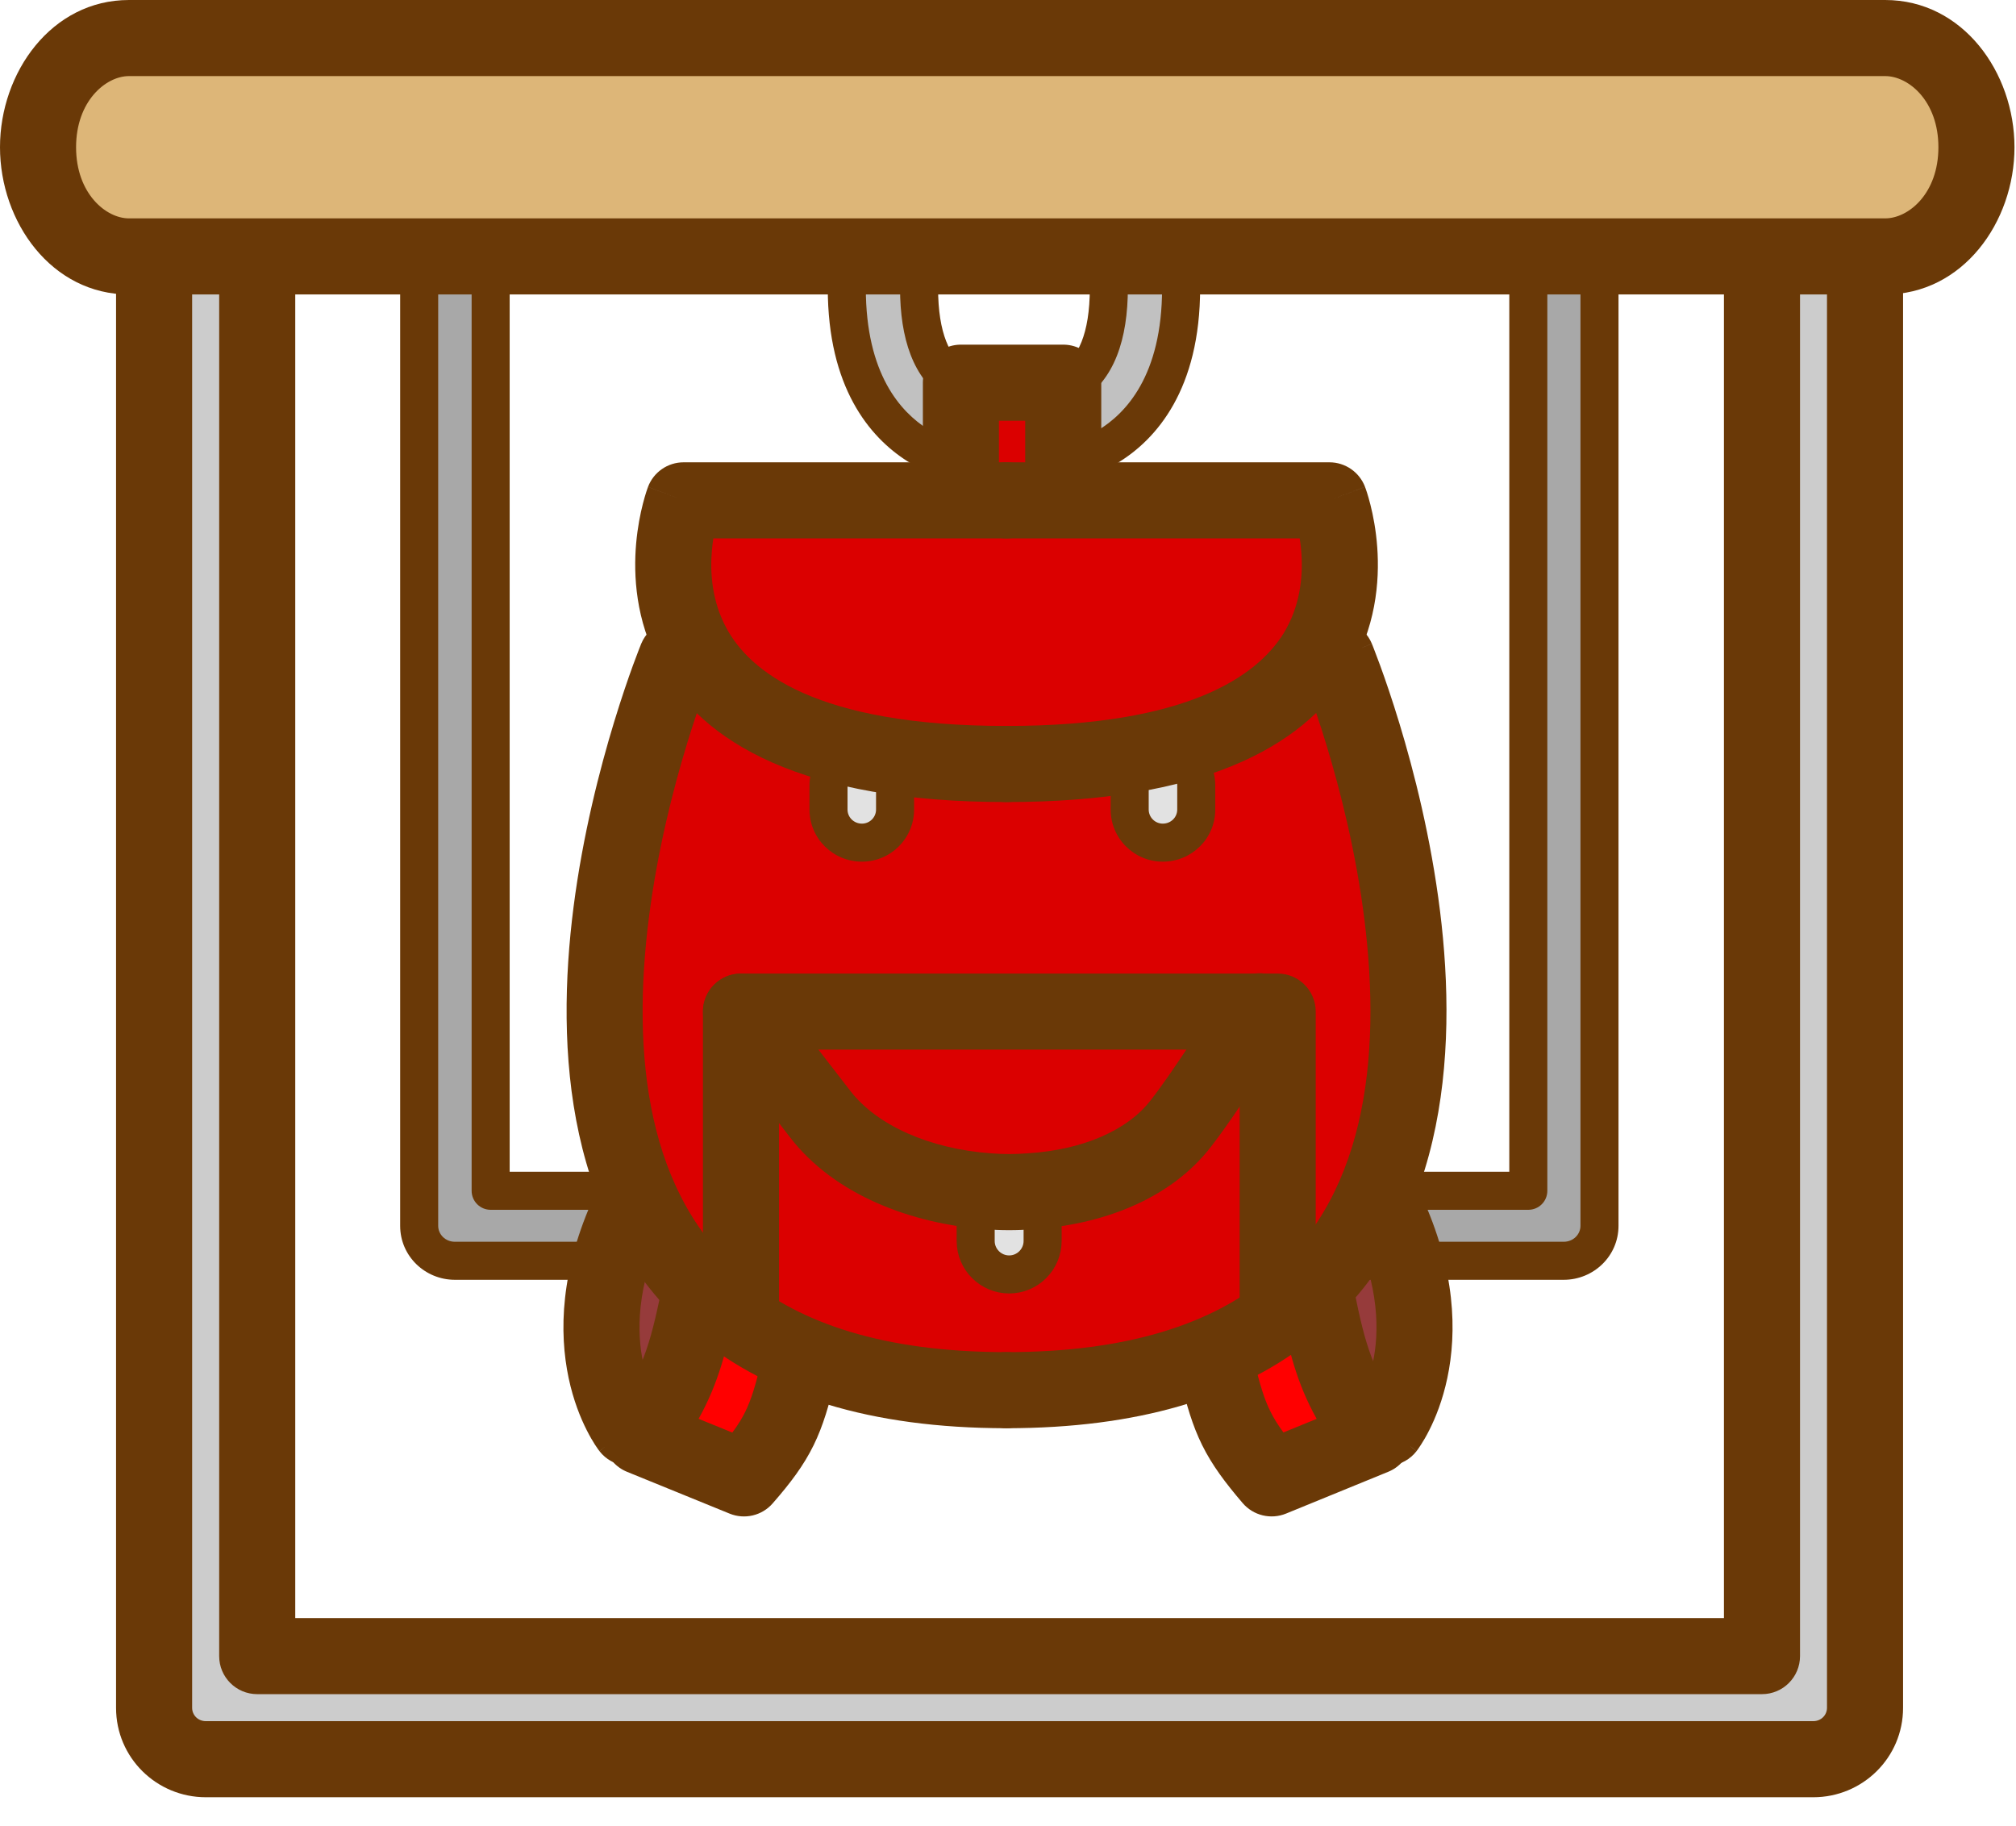 <svg width="53" height="48" viewBox="0 0 53 48" fill="none" xmlns="http://www.w3.org/2000/svg">
<path d="M35.572 32.191L35.102 34.511L36.111 36.771L36.522 34.811L36.462 32.671L35.931 31.961L35.572 32.191Z" fill="#963B3B"/>
<path d="M17.391 32.431L17.861 34.751L16.851 37.011L16.441 35.051L16.491 32.911L17.031 32.191L17.391 32.431Z" fill="#963B3B"/>
<path d="M20.989 36.009C20.669 37.339 20.459 37.829 19.559 38.859L16.859 37.759C17.819 36.499 18.049 35.639 18.369 34.109" fill="#FF0000"/>
<path fill-rule="evenodd" clip-rule="evenodd" d="M18.574 33.131C19.115 33.244 19.461 33.774 19.348 34.314C19.105 35.479 18.895 36.346 18.366 37.294L19.253 37.655C19.405 37.45 19.51 37.278 19.594 37.106C19.747 36.794 19.86 36.431 20.017 35.776C20.146 35.239 20.686 34.908 21.223 35.037C21.76 35.166 22.091 35.706 21.962 36.243C21.799 36.918 21.646 37.465 21.39 37.988C21.129 38.519 20.787 38.975 20.312 39.518C20.032 39.839 19.578 39.947 19.182 39.786L16.482 38.686C16.194 38.568 15.977 38.323 15.895 38.023C15.813 37.722 15.875 37.401 16.064 37.154C16.89 36.069 17.082 35.381 17.391 33.905C17.504 33.364 18.034 33.018 18.574 33.131Z" fill="#6A3907"/>
<path d="M34.62 34.109C34.93 35.639 35.16 36.499 36.12 37.759L33.43 38.859C32.54 37.819 32.32 37.339 32 36.009" fill="#FF0000"/>
<path fill-rule="evenodd" clip-rule="evenodd" d="M34.422 33.13C34.963 33.02 35.491 33.37 35.6 33.911C35.898 35.383 36.09 36.07 36.916 37.154C37.104 37.401 37.167 37.722 37.085 38.022C37.003 38.322 36.787 38.567 36.499 38.685L33.809 39.785C33.41 39.948 32.951 39.837 32.67 39.51C32.206 38.967 31.866 38.513 31.605 37.987C31.347 37.466 31.192 36.923 31.028 36.243C30.899 35.706 31.229 35.166 31.766 35.037C32.303 34.908 32.843 35.239 32.972 35.776C33.129 36.426 33.243 36.788 33.398 37.099C33.483 37.272 33.589 37.445 33.741 37.652L34.615 37.295C34.085 36.345 33.877 35.477 33.64 34.308C33.531 33.767 33.88 33.239 34.422 33.13Z" fill="#6A3907"/>
<path d="M12.899 6.63V31.3H40.179V6.48H42.05V32.221C42.05 32.73 41.63 33.14 41.109 33.14H11.96C11.44 33.14 11.02 32.73 11.02 32.221V6.63" fill="#A8A8A8"/>
<path fill-rule="evenodd" clip-rule="evenodd" d="M39.679 6.48C39.679 6.204 39.903 5.98 40.179 5.98H42.05C42.326 5.98 42.55 6.204 42.55 6.48V32.221C42.55 33.017 41.895 33.64 41.109 33.64H11.96C11.174 33.64 10.52 33.017 10.52 32.221V6.63C10.52 6.354 10.743 6.13 11.02 6.13C11.296 6.13 11.52 6.354 11.52 6.63V32.221C11.52 32.444 11.705 32.64 11.96 32.64H41.109C41.364 32.64 41.55 32.444 41.55 32.221V6.98H40.679V31.3C40.679 31.577 40.456 31.8 40.179 31.8H12.899C12.623 31.8 12.399 31.577 12.399 31.3V6.63C12.399 6.354 12.623 6.13 12.899 6.13C13.176 6.13 13.399 6.354 13.399 6.63V30.8H39.679V6.48Z" fill="#6A3907"/>
<path d="M24.632 11.851C24.462 11.851 24.282 11.801 24.122 11.701C23.272 11.161 22.262 10.011 22.262 7.571C22.262 7.041 22.692 6.621 23.212 6.621C23.732 6.621 24.162 7.051 24.162 7.571C24.162 8.831 24.492 9.681 25.142 10.091C25.582 10.371 25.722 10.961 25.432 11.401C25.252 11.691 24.942 11.851 24.632 11.851Z" fill="#C1C1C1"/>
<path fill-rule="evenodd" clip-rule="evenodd" d="M23.212 7.121C22.964 7.121 22.762 7.321 22.762 7.571C22.762 9.842 23.686 10.831 24.388 11.278C24.47 11.329 24.558 11.351 24.632 11.351C24.773 11.351 24.92 11.277 25.007 11.137L25.014 11.126L25.014 11.126C25.144 10.929 25.087 10.65 24.874 10.513C24.004 9.964 23.662 8.889 23.662 7.571C23.662 7.327 23.456 7.121 23.212 7.121ZM21.762 7.571C21.762 6.761 22.419 6.121 23.212 6.121C24.008 6.121 24.662 6.775 24.662 7.571C24.662 8.773 24.979 9.397 25.409 9.668L25.41 9.669C26.074 10.092 26.298 10.989 25.853 11.671C25.579 12.107 25.109 12.351 24.632 12.351C24.366 12.351 24.095 12.274 23.857 12.125L23.854 12.123L23.854 12.123C22.856 11.489 21.762 10.179 21.762 7.571Z" fill="#6A3907"/>
<path d="M28.641 11.881C28.321 11.881 28.001 11.721 27.821 11.421C27.551 10.971 27.691 10.391 28.141 10.111C28.811 9.711 29.151 8.851 29.151 7.571C29.151 7.041 29.571 6.621 30.101 6.621C30.631 6.621 31.051 7.051 31.051 7.571C31.051 10.051 30.001 11.211 29.121 11.741C28.971 11.831 28.801 11.881 28.641 11.881Z" fill="#C1C1C1"/>
<path fill-rule="evenodd" clip-rule="evenodd" d="M30.101 7.121C29.847 7.121 29.651 7.317 29.651 7.571C29.651 8.906 29.299 9.999 28.402 10.537C28.185 10.675 28.122 10.95 28.25 11.164C28.333 11.302 28.483 11.381 28.641 11.381C28.701 11.381 28.783 11.361 28.863 11.312C29.59 10.875 30.551 9.879 30.551 7.571C30.551 7.324 30.351 7.121 30.101 7.121ZM28.651 7.571C28.651 6.765 29.295 6.121 30.101 6.121C30.91 6.121 31.551 6.778 31.551 7.571C31.551 10.223 30.412 11.547 29.379 12.169L29.378 12.17C29.159 12.301 28.901 12.381 28.641 12.381C28.159 12.381 27.669 12.14 27.392 11.678C26.981 10.993 27.196 10.11 27.877 9.687L27.884 9.682L27.885 9.682C28.324 9.42 28.651 8.794 28.651 7.571Z" fill="#6A3907"/>
<path d="M34.951 13.152C34.951 13.152 35.761 15.282 34.591 17.182C33.641 18.702 31.411 20.082 26.461 20.082C21.271 20.082 19.071 18.582 18.211 16.972C17.221 15.132 17.971 13.152 17.971 13.152H26.461H34.951V13.152Z" fill="#DB0000"/>
<path d="M19.48 26.59H33.12C32.43 27.48 31.75 28.63 31.06 29.53C30.21 30.63 28.701 31.21 27.101 31.32C26.951 31.19 26.761 31.11 26.541 31.11C26.32 31.11 26.131 31.19 25.98 31.32C24.221 31.19 22.51 30.5 21.57 29.29C20.87 28.39 20.18 27.49 19.48 26.59Z" fill="#DB0000"/>
<path d="M27.102 31.32C28.702 31.22 30.212 30.64 31.062 29.53C31.752 28.64 32.432 27.49 33.122 26.59H33.602V34.35L33.742 34.53C32.122 35.77 29.782 36.54 26.472 36.54C23.022 36.54 20.632 35.71 19.012 34.39L19.502 34.35V26.59C20.192 27.48 20.892 28.39 21.582 29.28C22.522 30.5 24.232 31.18 25.992 31.31C25.802 31.46 25.682 31.7 25.682 31.97V32.61C25.682 33.09 26.072 33.49 26.562 33.49C27.042 33.49 27.442 33.1 27.442 32.61V31.97C27.412 31.92 27.402 31.87 27.102 31.32Z" fill="#DB0000"/>
<path d="M23.52 21.279V20.649C23.52 20.159 23.13 19.769 22.65 19.769C22.17 19.769 21.77 20.159 21.77 20.649V21.279C21.77 21.759 22.16 22.149 22.65 22.149C23.13 22.149 23.52 21.759 23.52 21.279ZM29.7 20.649V21.279C29.7 21.759 30.09 22.149 30.57 22.149C31.06 22.149 31.45 21.759 31.45 21.279V20.649C31.45 20.159 31.06 19.769 30.57 19.769C30.09 19.769 29.7 20.159 29.7 20.649ZM33.59 34.349V26.589H33.11H19.47V34.349L18.98 34.389C12.79 29.369 17.76 17.299 17.76 17.299L18.19 16.969C19.05 18.579 21.25 20.079 26.44 20.079C31.39 20.079 33.62 18.699 34.57 17.179L35.12 17.299C35.12 17.299 40.19 29.609 33.71 34.529L33.59 34.349Z" fill="#DB0000"/>
<path d="M27.952 12.869V10.059H25.262V12.749" fill="#DB0000"/>
<path d="M27.952 12.869V10.059H25.262V12.749" stroke="#6A3907" stroke-width="2" stroke-miterlimit="10" stroke-linecap="round" stroke-linejoin="round"/>
<path fill-rule="evenodd" clip-rule="evenodd" d="M18.707 17.682C18.707 17.682 18.707 17.682 18.707 17.682L18.705 17.686L18.697 17.708C18.688 17.728 18.676 17.759 18.66 17.8C18.628 17.884 18.58 18.009 18.52 18.172C18.402 18.497 18.238 18.971 18.059 19.557C17.7 20.732 17.288 22.34 17.063 24.091C16.602 27.676 16.971 31.456 19.632 33.614C21.036 34.751 23.172 35.541 26.462 35.541C27.015 35.541 27.462 35.989 27.462 36.541C27.462 37.093 27.015 37.541 26.462 37.541C22.853 37.541 20.229 36.671 18.373 35.168C14.844 32.306 14.603 27.541 15.079 23.836C15.323 21.941 15.766 20.219 16.146 18.974C16.337 18.349 16.512 17.841 16.641 17.487C16.706 17.31 16.759 17.171 16.796 17.075C16.815 17.027 16.83 16.99 16.84 16.964L16.852 16.933L16.856 16.924L16.857 16.921C16.858 16.921 16.858 16.92 17.782 17.301L16.857 16.921C17.068 16.41 17.652 16.166 18.163 16.376C18.674 16.587 18.917 17.171 18.707 17.682Z" fill="#6A3907"/>
<path fill-rule="evenodd" clip-rule="evenodd" d="M34.76 16.376C35.271 16.166 35.855 16.41 36.066 16.92L35.166 17.291C36.066 16.92 36.066 16.921 36.066 16.921L36.066 16.922L36.067 16.925L36.071 16.933L36.084 16.965C36.094 16.991 36.109 17.029 36.128 17.078C36.166 17.176 36.22 17.317 36.286 17.498C36.417 17.858 36.596 18.376 36.789 19.011C37.174 20.277 37.62 22.028 37.858 23.948C38.324 27.703 38.034 32.518 34.337 35.326C32.496 36.735 29.922 37.541 26.461 37.541C25.909 37.541 25.461 37.093 25.461 36.541C25.461 35.989 25.909 35.541 26.461 35.541C29.619 35.541 31.725 34.807 33.123 33.737L33.126 33.735C35.908 31.622 36.323 27.824 35.873 24.194C35.654 22.422 35.238 20.787 34.875 19.592C34.694 18.996 34.527 18.513 34.406 18.181C34.346 18.016 34.297 17.888 34.264 17.803C34.248 17.761 34.235 17.729 34.227 17.709L34.218 17.686L34.216 17.682L34.216 17.682C34.216 17.682 34.216 17.682 34.216 17.681M34.76 16.376C34.25 16.587 34.006 17.171 34.216 17.681Z" fill="#6A3907"/>
<path fill-rule="evenodd" clip-rule="evenodd" d="M18.48 26.59C18.48 26.038 18.928 25.59 19.48 25.59H33.59C34.143 25.59 34.59 26.038 34.59 26.59V34.35C34.59 34.902 34.143 35.35 33.59 35.35C33.038 35.35 32.59 34.902 32.59 34.35V27.59H20.48V34.35C20.48 34.902 20.033 35.35 19.48 35.35C18.928 35.35 18.48 34.902 18.48 34.35V26.59Z" fill="#6A3907"/>
<path d="M31.449 21.279C31.449 21.759 31.059 22.149 30.569 22.149C30.089 22.149 29.699 21.759 29.699 21.279V20.649C29.699 20.16 30.089 19.77 30.569 19.77C31.059 19.77 31.449 20.16 31.449 20.649V21.279Z" fill="#E2E2E2"/>
<path fill-rule="evenodd" clip-rule="evenodd" d="M30.569 20.27C30.369 20.27 30.199 20.432 30.199 20.649V21.279C30.199 21.483 30.365 21.649 30.569 21.649C30.787 21.649 30.949 21.48 30.949 21.279V20.649C30.949 20.436 30.783 20.27 30.569 20.27ZM29.199 20.649C29.199 19.887 29.809 19.27 30.569 19.27C31.335 19.27 31.949 19.883 31.949 20.649V21.279C31.949 22.039 31.332 22.649 30.569 22.649C29.813 22.649 29.199 22.036 29.199 21.279V20.649Z" fill="#6A3907"/>
<path d="M27.1 31.319C27.4 31.869 27.41 31.919 27.41 31.979V32.619C27.41 33.099 27.02 33.499 26.53 33.499C26.05 33.499 25.65 33.109 25.65 32.619V31.979C25.65 31.709 25.77 31.479 25.96 31.319C26.11 31.189 26.3 31.109 26.52 31.109C26.76 31.109 26.95 31.179 27.1 31.319Z" fill="#E2E2E2" stroke="#6A3907" stroke-miterlimit="10" stroke-linecap="round" stroke-linejoin="round"/>
<path d="M21.781 21.279C21.781 21.759 22.171 22.149 22.661 22.149C23.141 22.149 23.531 21.759 23.531 21.279V20.649C23.531 20.16 23.141 19.77 22.661 19.77C22.181 19.77 21.781 20.16 21.781 20.649V21.279Z" fill="#E2E2E2"/>
<path fill-rule="evenodd" clip-rule="evenodd" d="M21.281 20.649C21.281 19.88 21.909 19.27 22.661 19.27C23.421 19.27 24.031 19.887 24.031 20.649V21.279C24.031 22.036 23.417 22.649 22.661 22.649C21.899 22.649 21.281 22.039 21.281 21.279V20.649ZM22.661 20.27C22.454 20.27 22.281 20.439 22.281 20.649V21.279C22.281 21.48 22.444 21.649 22.661 21.649C22.865 21.649 23.031 21.483 23.031 21.279V20.649C23.031 20.432 22.861 20.27 22.661 20.27Z" fill="#6A3907"/>
<path fill-rule="evenodd" clip-rule="evenodd" d="M36.028 30.914C36.529 30.681 37.123 30.898 37.356 31.399C38.279 33.384 38.302 35.032 38.05 36.221C37.926 36.808 37.739 37.269 37.575 37.592C37.494 37.753 37.418 37.881 37.358 37.973C37.329 38.019 37.303 38.056 37.283 38.085C37.273 38.099 37.264 38.111 37.257 38.121L37.247 38.134L37.243 38.139L37.241 38.141L37.24 38.142C37.24 38.143 37.24 38.144 36.45 37.531L37.24 38.144C36.901 38.58 36.273 38.659 35.837 38.321C35.403 37.985 35.322 37.363 35.652 36.927C35.652 36.927 35.652 36.927 35.652 36.927C35.652 36.927 35.652 36.927 35.652 36.927C35.656 36.922 35.664 36.91 35.677 36.89C35.702 36.852 35.742 36.784 35.791 36.689C35.887 36.499 36.01 36.202 36.094 35.807C36.257 35.034 36.28 33.827 35.543 32.242C35.31 31.741 35.527 31.147 36.028 30.914Z" fill="#6A3907"/>
<path fill-rule="evenodd" clip-rule="evenodd" d="M16.972 30.914C17.473 31.147 17.69 31.741 17.457 32.242C16.72 33.827 16.742 35.034 16.906 35.807C16.989 36.202 17.113 36.499 17.209 36.689C17.257 36.784 17.298 36.852 17.323 36.89C17.335 36.91 17.344 36.922 17.347 36.927C17.348 36.927 17.348 36.927 17.348 36.927C17.678 37.363 17.596 37.985 17.163 38.321C16.727 38.659 16.099 38.58 15.76 38.144L16.55 37.531C15.76 38.144 15.76 38.143 15.759 38.142L15.758 38.141L15.757 38.139L15.753 38.134L15.743 38.121C15.736 38.111 15.727 38.099 15.717 38.085C15.697 38.056 15.671 38.019 15.641 37.973C15.582 37.881 15.506 37.753 15.425 37.592C15.261 37.269 15.073 36.808 14.949 36.221C14.698 35.032 14.72 33.384 15.643 31.399C15.876 30.898 16.471 30.681 16.972 30.914Z" fill="#6A3907"/>
<path fill-rule="evenodd" clip-rule="evenodd" d="M17.036 12.798C17.183 12.409 17.556 12.152 17.971 12.152H26.461C27.014 12.152 27.461 12.6 27.461 13.152C27.461 13.705 27.014 14.152 26.461 14.152H18.754C18.739 14.248 18.726 14.351 18.716 14.46C18.663 15.064 18.719 15.806 19.092 16.498L19.093 16.501L19.093 16.501C19.698 17.633 21.427 19.082 26.461 19.082C27.014 19.082 27.461 19.53 27.461 20.082C27.461 20.635 27.014 21.082 26.461 21.082C21.117 21.082 18.446 19.532 17.33 17.445C16.713 16.298 16.65 15.13 16.724 14.285C16.762 13.858 16.835 13.499 16.901 13.243C16.934 13.114 16.965 13.01 16.989 12.935C17.001 12.897 17.012 12.867 17.02 12.844L17.03 12.815L17.034 12.805L17.035 12.801L17.036 12.8L17.036 12.799C17.036 12.799 17.036 12.798 17.971 13.152L17.036 12.798Z" fill="#6A3907"/>
<path fill-rule="evenodd" clip-rule="evenodd" d="M25.461 13.152C25.461 12.6 25.909 12.152 26.461 12.152H34.951C35.366 12.152 35.738 12.409 35.886 12.797L34.951 13.152C35.886 12.797 35.886 12.797 35.886 12.798L35.886 12.798L35.887 12.8L35.888 12.804L35.892 12.815L35.903 12.845C35.912 12.87 35.923 12.902 35.936 12.942C35.961 13.023 35.995 13.134 36.029 13.271C36.098 13.544 36.174 13.928 36.207 14.382C36.273 15.283 36.173 16.521 35.442 17.707L35.439 17.712L35.439 17.712C34.224 19.657 31.564 21.082 26.461 21.082C25.909 21.082 25.461 20.635 25.461 20.082C25.461 19.53 25.909 19.082 26.461 19.082C31.254 19.082 33.055 17.75 33.741 16.655C34.179 15.942 34.259 15.166 34.212 14.528C34.203 14.393 34.187 14.267 34.169 14.152H26.461C25.909 14.152 25.461 13.705 25.461 13.152Z" fill="#6A3907"/>
<path fill-rule="evenodd" clip-rule="evenodd" d="M33.719 25.788C34.157 26.125 34.24 26.752 33.904 27.191C33.585 27.607 33.264 28.086 32.92 28.599L32.911 28.612C32.573 29.117 32.212 29.656 31.843 30.133C30.753 31.554 28.918 32.198 27.162 32.309C26.742 32.343 26.313 32.343 25.893 32.309C23.973 32.166 21.945 31.419 20.769 29.894C20.424 29.448 20.076 28.998 19.729 28.549L19.729 28.548C19.381 28.098 19.035 27.649 18.69 27.205C18.352 26.768 18.431 26.14 18.868 25.802C19.304 25.463 19.932 25.543 20.271 25.979C20.616 26.425 20.964 26.876 21.312 27.326L21.312 27.326C21.66 27.776 22.006 28.225 22.351 28.669L22.353 28.672L22.353 28.672C23.056 29.585 24.446 30.197 26.044 30.315L26.051 30.315L26.051 30.315C26.367 30.341 26.694 30.341 27.01 30.315L27.028 30.314C28.468 30.224 29.648 29.709 30.256 28.914L30.26 28.909C30.58 28.497 30.903 28.016 31.25 27.499L31.277 27.459C31.607 26.966 31.959 26.441 32.317 25.974C32.653 25.535 33.281 25.452 33.719 25.788Z" fill="#6A3907"/>
<path d="M49.56 1C50.89 1 51.96 2.28 51.96 3.87C51.96 5.46 50.89 6.74 49.56 6.74H47.14H44.66H8.41H5.93H3.39C2.07 6.74 1 5.46 1 3.87C1 2.28 2.07 1 3.39 1H49.56Z" fill="#DDB678"/>
<path d="M49.031 6.868V44.888C49.031 45.638 48.421 46.238 47.671 46.238H5.411C4.661 46.238 4.051 45.638 4.051 44.888V7.098V6.738H6.761V7.098V43.528H46.321V6.868V6.738H49.031V6.868V6.868Z" fill="#CCCCCC"/>
<path fill-rule="evenodd" clip-rule="evenodd" d="M3.39 2C2.785 2 2 2.654 2 3.87C2 5.086 2.785 5.74 3.39 5.74H49.56C50.178 5.74 50.96 5.083 50.96 3.87C50.96 2.657 50.178 2 49.56 2H3.39ZM0 3.87C0 1.906 1.355 0 3.39 0H49.56C51.602 0 52.96 1.903 52.96 3.87C52.96 5.837 51.602 7.74 49.56 7.74H3.39C1.355 7.74 0 5.834 0 3.87Z" fill="#6A3907"/>
<path fill-rule="evenodd" clip-rule="evenodd" d="M49.031 5.871C49.583 5.871 50.031 6.319 50.031 6.871V44.891C50.031 46.203 48.964 47.241 47.671 47.241H5.411C4.118 47.241 3.051 46.203 3.051 44.891V7.101C3.051 6.549 3.498 6.101 4.051 6.101C4.603 6.101 5.051 6.549 5.051 7.101V44.891C5.051 45.079 5.203 45.241 5.411 45.241H47.671C47.878 45.241 48.031 45.079 48.031 44.891V6.871C48.031 6.319 48.478 5.871 49.031 5.871Z" fill="#6A3907"/>
<path fill-rule="evenodd" clip-rule="evenodd" d="M46.322 5.871C46.874 5.871 47.322 6.319 47.322 6.871V43.531C47.322 44.083 46.874 44.531 46.322 44.531H6.762C6.209 44.531 5.762 44.083 5.762 43.531V7.101C5.762 6.549 6.209 6.101 6.762 6.101C7.314 6.101 7.762 6.549 7.762 7.101V42.531H45.322V6.871C45.322 6.319 45.769 5.871 46.322 5.871Z" fill="#6A3907"/>
</svg>
